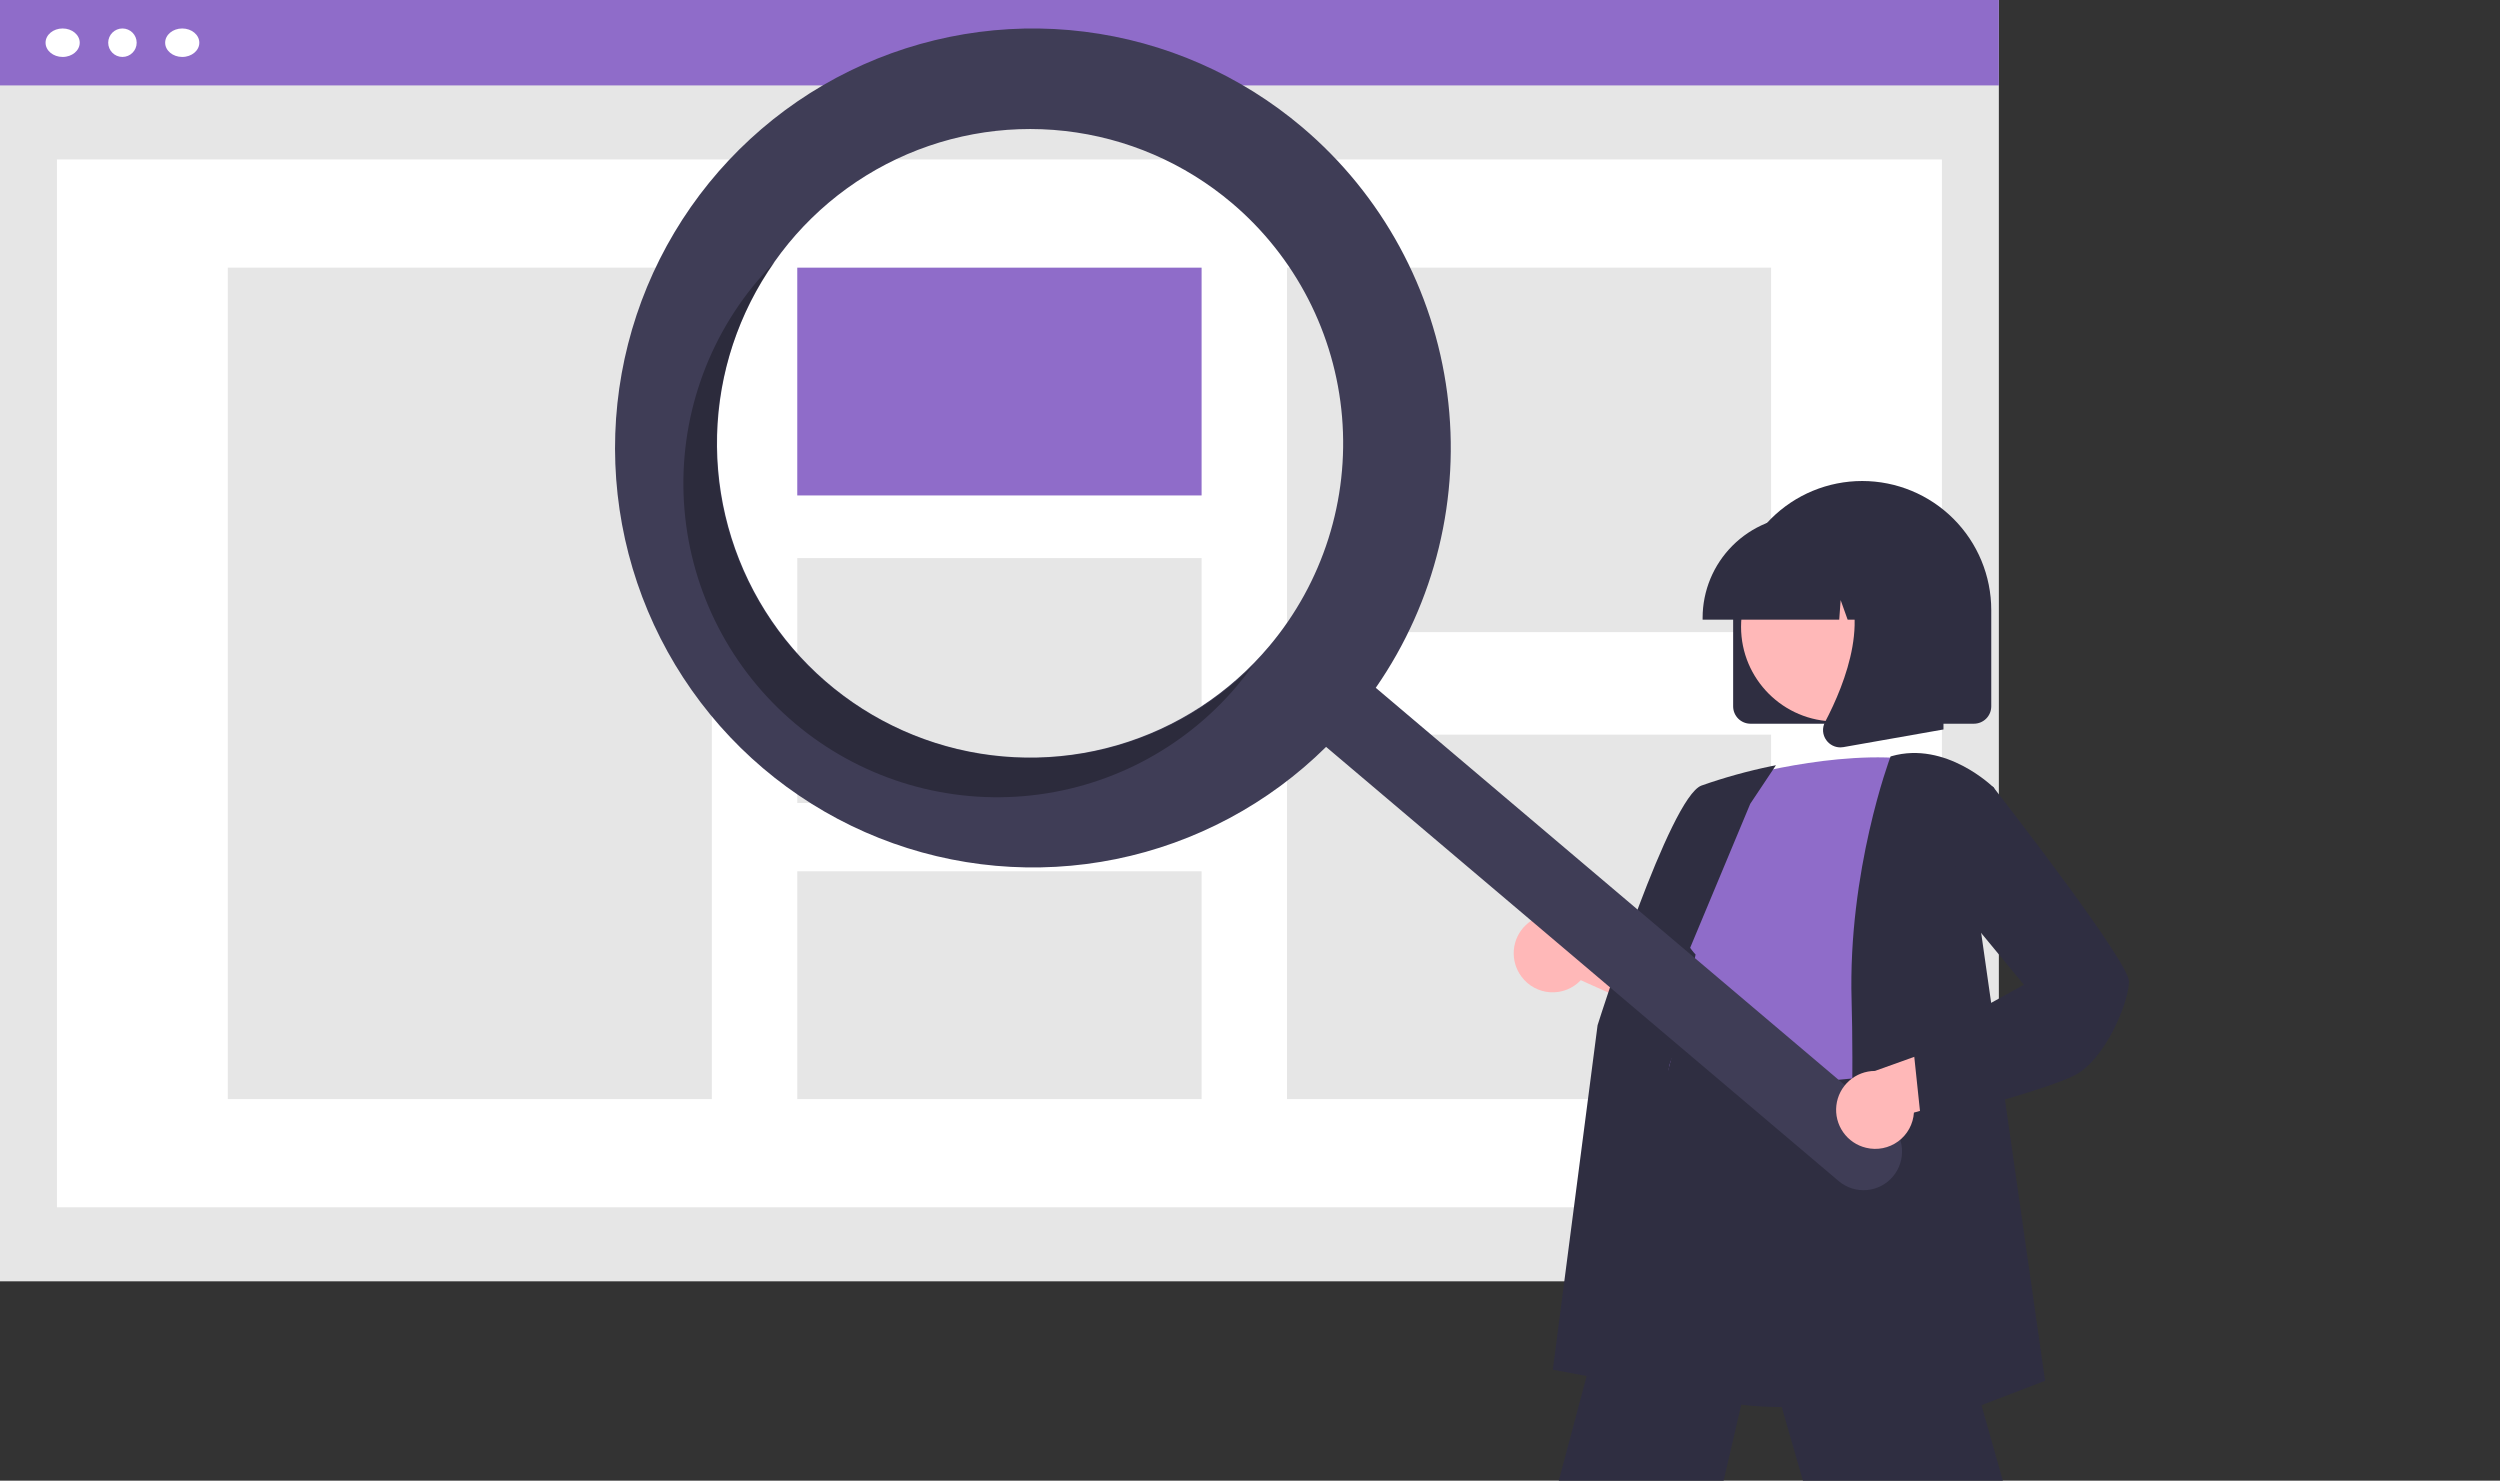 <svg width="439" height="260" viewBox="0 0 439 260" fill="none" xmlns="http://www.w3.org/2000/svg">
<rect x="0" y="0" width="439" height="260" fill="#333333" stroke="none"/>
<path d="M351 0H0V225H351V0Z" fill="#E6E6E6"/>
<path d="M341 28H10V212H341V28Z" fill="white"/>
<path d="M351 0H0V15H351V0Z" fill="#8F6CC9"/>
<path d="M11 10C12.657 10 14 8.881 14 7.5C14 6.119 12.657 5 11 5C9.343 5 8 6.119 8 7.5C8 8.881 9.343 10 11 10Z" fill="white"/>
<path d="M21.5 10C22.881 10 24 8.881 24 7.5C24 6.119 22.881 5 21.5 5C20.119 5 19 6.119 19 7.5C19 8.881 20.119 10 21.5 10Z" fill="white"/>
<path d="M32 10C33.657 10 35 8.881 35 7.5C35 6.119 33.657 5 32 5C30.343 5 29 6.119 29 7.5C29 8.881 30.343 10 32 10Z" fill="white"/>
<path d="M125 47H40V193H125V47Z" fill="#E6E6E6"/>
<path d="M211 47H140V87H211V47Z" fill="#8F6CC9"/>
<path d="M211 98H140V141H211V98Z" fill="#E6E6E6"/>
<path d="M211 153H140V193H211V153Z" fill="#E6E6E6"/>
<path d="M311 47H226V111H311V47Z" fill="#E6E6E6"/>
<path d="M311 129H226V193H311V129Z" fill="#E6E6E6"/>
<path d="M304.34 124.04V107.127C304.34 101.116 306.727 95.352 310.977 91.102C315.227 86.852 320.992 84.464 327.002 84.464C333.013 84.464 338.777 86.852 343.027 91.102C347.277 95.352 349.665 101.116 349.665 107.127V124.04C349.664 124.847 349.343 125.62 348.772 126.191C348.202 126.762 347.428 127.083 346.621 127.084H307.384C306.577 127.083 305.803 126.762 305.232 126.191C304.661 125.62 304.34 124.847 304.34 124.04Z" fill="#2F2E41"/>
<path d="M267.177 171.501C267.769 172.301 268.529 172.96 269.403 173.434C270.278 173.907 271.245 174.184 272.238 174.243C273.231 174.302 274.225 174.143 275.149 173.776C276.074 173.41 276.907 172.845 277.589 172.122L299.637 182.038L297.631 169.637L277.002 162.122C275.711 161.055 274.074 160.499 272.401 160.559C270.727 160.619 269.134 161.291 267.923 162.447C266.712 163.604 265.967 165.164 265.83 166.833C265.692 168.501 266.171 170.163 267.177 171.501H267.177Z" fill="#FFB8B8"/>
<path d="M312.985 247.078C306.059 247.078 298.888 246.046 292.86 242.977C289.661 241.38 286.825 239.14 284.531 236.397C282.237 233.654 280.533 230.467 279.527 227.035C276.387 217.091 280.347 207.322 284.176 197.874C286.549 192.02 288.79 186.491 289.372 181.04L289.575 179.105C290.48 170.414 291.263 162.908 295.593 160.092C297.838 158.633 300.857 158.55 304.821 159.837L342.059 171.934L340.69 242.622L340.464 242.698C340.269 242.763 327.142 247.078 312.985 247.078Z" fill="#2F2E41"/>
<path d="M304.17 136.831C304.17 136.831 322.436 131.419 336.642 133.448C336.642 133.448 328.524 178.097 331.23 192.981C333.936 207.864 284.214 198.731 294.361 184.524L297.744 167.612C297.744 167.612 290.979 160.847 297.067 152.729L304.17 136.831Z" fill="#8F6CC9"/>
<path d="M295.186 244.738L272.675 240.517L280.534 180.033C281.063 178.344 293.238 140.023 298.767 137.949C302.782 136.535 306.888 135.395 311.057 134.535L311.857 134.375L307.344 141.146L289.373 184.208L295.186 244.738Z" fill="#2F2E41"/>
<path d="M283.457 342.873L254.371 338.026L270.693 271.374L294.982 180.224L295.222 181.843C295.241 181.963 297.51 193.871 331.178 188.587L331.474 188.541L331.556 188.829L372.249 332.611L339.107 338.135L308.879 233.232L283.457 342.873Z" fill="#2F2E41"/>
<path d="M323.771 256.056L323.789 255.545C323.809 254.977 325.811 198.467 325.142 175.74C324.471 152.936 331.854 133.187 331.929 132.99L331.989 132.832L332.152 132.785C341.704 130.056 349.991 138.2 350.073 138.283L350.19 138.399L347.47 160.843L359.116 242.457L323.771 256.056Z" fill="#2F2E41"/>
<path d="M322.345 126.69C331.522 126.69 338.961 119.251 338.961 110.074C338.961 100.898 331.522 93.459 322.345 93.459C313.169 93.459 305.73 100.898 305.73 110.074C305.73 119.251 313.169 126.69 322.345 126.69Z" fill="#FFB8B8"/>
<path d="M298.978 108.48C298.983 103.727 300.874 99.17 304.235 95.809C307.596 92.448 312.152 90.558 316.905 90.553H320.288C325.041 90.558 329.598 92.448 332.959 95.809C336.319 99.17 338.21 103.727 338.215 108.48V108.818H331.067L328.629 101.991L328.141 108.818H324.447L323.217 105.374L322.971 108.818H298.978V108.48Z" fill="#2F2E41"/>
<path d="M320.71 129.986C320.375 129.531 320.174 128.991 320.132 128.428C320.09 127.864 320.208 127.301 320.472 126.801C324.056 119.983 329.075 107.386 322.414 99.616L321.935 99.058H341.274V128.094L323.706 131.193C323.528 131.225 323.348 131.241 323.167 131.241C322.687 131.241 322.215 131.127 321.788 130.909C321.36 130.691 320.991 130.374 320.71 129.986Z" fill="#2F2E41"/>
<path d="M228.703 22.365C217.831 13.156 204.527 7.317 190.41 5.56C176.294 3.803 161.972 6.202 149.189 12.466C136.406 18.731 125.712 28.59 118.409 40.844C111.106 53.099 107.508 67.219 108.054 81.489C108.6 95.758 113.265 109.561 121.483 121.217C129.7 132.873 141.115 141.88 154.339 147.142C167.563 152.404 182.026 153.694 195.967 150.856C209.908 148.017 222.727 141.172 232.863 131.153L322.872 207.396C324.242 208.558 326.015 209.127 327.802 208.976C329.589 208.826 331.244 207.969 332.402 206.594C333.56 205.22 334.126 203.439 333.976 201.645C333.827 199.851 332.973 198.191 331.604 197.028L331.594 197.02L241.584 120.777C252.041 105.713 256.516 87.271 254.133 69.066C251.75 50.862 242.681 34.207 228.703 22.365ZM222.9 113.436C215.888 121.778 206.569 127.846 196.122 130.871C185.674 133.897 174.568 133.745 164.207 130.434C153.846 127.123 144.695 120.802 137.913 112.271C131.13 103.739 127.02 93.38 126.102 82.504C125.184 71.628 127.5 60.722 132.756 51.167C138.012 41.612 145.973 33.836 155.631 28.822C165.29 23.809 176.213 21.783 187.018 23.001C197.824 24.219 208.026 28.627 216.337 35.666H216.337C221.855 40.34 226.401 46.059 229.717 52.496C233.033 58.934 235.054 65.965 235.663 73.186C236.273 80.408 235.459 87.679 233.269 94.585C231.079 101.491 227.556 107.897 222.9 113.436Z" fill="#3F3D56"/>
<path opacity="0.3" d="M145.398 120.098C134.826 111.175 127.996 98.602 126.263 84.875C124.531 71.148 128.023 57.271 136.047 46C134.993 47.061 133.974 48.173 132.991 49.335C128.324 54.867 124.792 61.264 122.596 68.162C120.401 75.059 119.586 82.321 120.197 89.534C120.808 96.746 122.833 103.768 126.157 110.197C129.481 116.627 134.039 122.339 139.57 127.007C145.101 131.675 151.497 135.208 158.393 137.403C165.289 139.599 172.55 140.414 179.761 139.803C186.972 139.192 193.993 137.167 200.421 133.842C206.85 130.517 212.56 125.959 217.228 120.427C218.209 119.263 219.133 118.072 220 116.853C210.242 126.659 197.153 132.437 183.332 133.038C169.512 133.64 155.971 129.021 145.398 120.098Z" fill="black"/>
<path d="M327.68 201.549C328.646 201.785 329.652 201.807 330.627 201.612C331.603 201.417 332.523 201.011 333.325 200.422C334.126 199.833 334.789 199.076 335.265 198.203C335.742 197.33 336.022 196.363 336.085 195.371L359.379 188.905L349.91 180.65L329.241 188.055C327.567 188.06 325.952 188.679 324.704 189.795C323.455 190.91 322.659 192.445 322.467 194.109C322.275 195.772 322.699 197.448 323.66 198.819C324.621 200.191 326.051 201.162 327.68 201.549Z" fill="#FFB8B8"/>
<path d="M337.362 197.127L335.944 183.66L355.402 172.925L342.716 157.568L344.786 140.317L349.941 138.108L350.101 138.314C352.532 141.44 373.85 168.947 373.85 172.347C373.85 175.84 369.772 186.096 364.192 188.886C358.81 191.577 338.599 196.807 337.742 197.029L337.362 197.127Z" fill="#2F2E41"/>
</svg>

